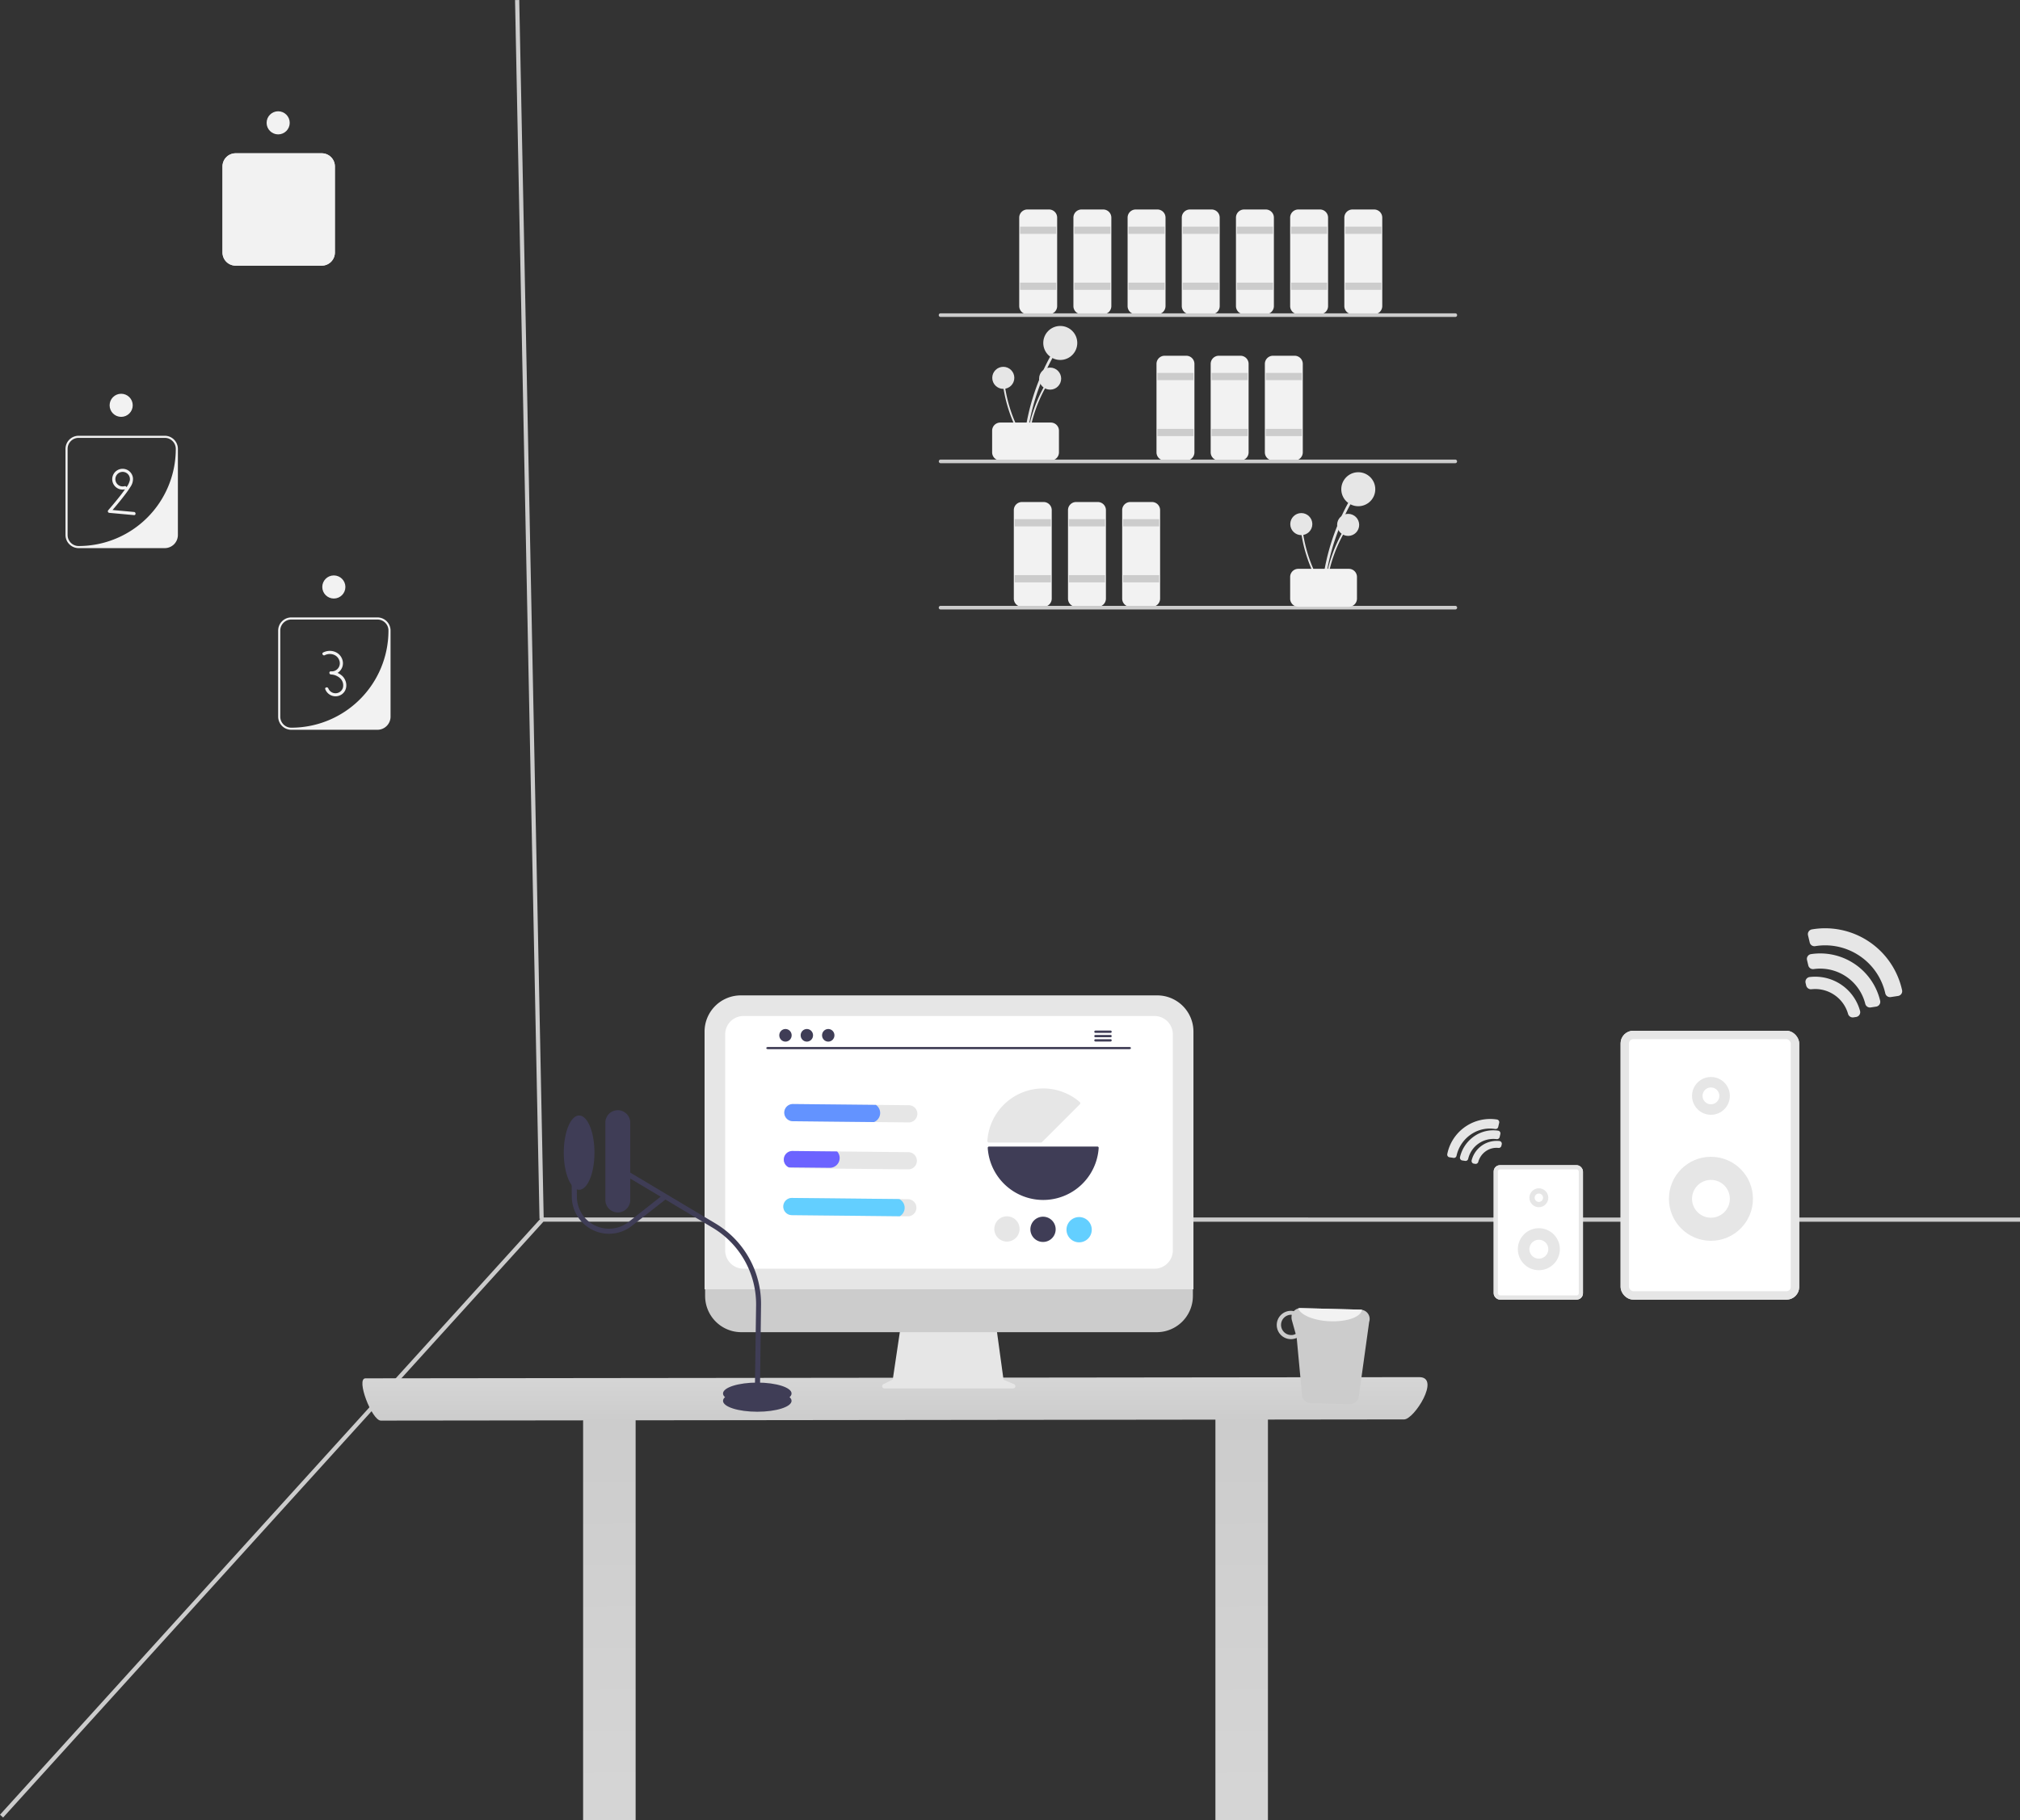 <svg height="866.736" viewBox="0 0 961.591 866.736" width="961.591" xmlns="http://www.w3.org/2000/svg" xmlns:xlink="http://www.w3.org/1999/xlink"><rect x="0" y="0" width="961.591" height="866.736" fill="#333333" stroke="none"/><linearGradient id="a" gradientUnits="objectBoundingBox" x1=".51" x2=".509" y1="1" y2=".067"><stop offset="0" stop-color="#ccc"/><stop offset="1" stop-color="#d5d5d5"/></linearGradient><path d="m-7533.4-5117.716 11.642 580.336" fill="none" stroke="#ccc" stroke-width="2" transform="translate(7779.58 5117.736)"/><path d="m-7773.839-4253 257.5-284.032 703.355.013" fill="none" stroke="#ccc" stroke-width="2" transform="translate(7774.58 5117.736)"/><path d="m0 0h25v191h-25z" fill="url(#a)" transform="matrix(-1 0 0 -1 603.58 866.736)"/><path d="m0 0h25v191h-25z" fill="url(#a)" transform="matrix(-1 0 0 -1 302.58 866.736)"/><path d="m47.1 481.068c-4.729 0 3.057 20.129 7.3 20.129l487.124-.568c4.781 0 17.517-20.129 7.225-20.129s-501.649.568-501.649.568z" fill="url(#a)" transform="translate(126.887 175.221)"/><path d="m406.249 573.263-4.991-2.1-3.424-25.018h-45.59l-3.711 24.916-4.465 2.232a1.06 1.06 0 0 0 .474 2.008h61.295a1.06 1.06 0 0 0 .411-2.037z" fill="#e6e6e6" transform="translate(76.455 85.786)"/><path d="m397.038 518.673h-197.815a17.229 17.229 0 0 1 -17.19-17.229v-17.759h232.194v17.759a17.229 17.229 0 0 1 -17.19 17.229z" fill="#ccc" transform="translate(153.63 115.641)"/><path d="m414.25 383.452h-232.724v-122.723a17.249 17.249 0 0 1 17.229-17.229h198.266a17.249 17.249 0 0 1 17.229 17.229z" fill="#e6e6e6" transform="translate(153.872 230.452)"/><path d="m404.676 382.626h-195.615a8.757 8.757 0 0 1 -8.747-8.747v-102.844a8.757 8.757 0 0 1 8.747-8.747h195.615a8.757 8.757 0 0 1 8.747 8.747v102.844a8.757 8.757 0 0 1 -8.747 8.747z" fill="#fff" transform="translate(144.891 221.471)"/><path d="m427.1 362.006v.039a26.459 26.459 0 0 0 52.812 0 .6.6 0 0 0 -.163-.455.6.6 0 0 0 -.44-.19h-51.602a.606.606 0 0 0 -.607.606z" fill="#3f3d56" transform="translate(43.097 184.525)"/><path d="m470.9 301.354a.779.779 0 0 1 -.227.549l-17.973 17.967a.771.771 0 0 1 -.549.227h-24.69a.768.768 0 0 1 -.565-.245.78.78 0 0 1 -.21-.584 26.632 26.632 0 0 1 43.942-18.5.78.78 0 0 1 .27.56c.002.007.002.016.002.026z" fill="#e6e6e6" transform="translate(43.342 223.931)"/><path d="m457.786 443.144a6.014 6.014 0 1 1 -5.952-6.075 6.014 6.014 0 0 1 5.952 6.075z" fill="#e6e6e6" transform="translate(27.566 142.08)"/><path d="m490.7 443.482a6.014 6.014 0 1 1 -5.952-6.075 6.014 6.014 0 0 1 5.952 6.075z" fill="#3f3d56" transform="translate(11.832 141.918)"/><path d="m523.617 443.819a6.014 6.014 0 1 1 -5.952-6.075 6.014 6.014 0 0 1 5.952 6.075z" fill="#63cfff" transform="translate(-3.901 141.757)"/><path d="m313.532 324.395-55.176-.566a4.092 4.092 0 0 0 -.084 8.184l55.176.566a4.092 4.092 0 1 0 .084-8.184z" fill="#e6e6e6" transform="translate(119.123 201.847)"/><path d="m313.088 367.233-55.176-.566a4.089 4.089 0 0 0 -1.761 7.8 4.038 4.038 0 0 0 1.677.381l55.176.566a4.092 4.092 0 0 0 .084-8.184z" fill="#e6e6e6" transform="translate(119.337 181.369)"/><path d="m312.653 410.072-55.176-.566a4.092 4.092 0 0 0 -.084 8.184l55.176.566a4.092 4.092 0 0 0 .084-8.184z" fill="#e6e6e6" transform="translate(119.543 160.892)"/><path d="m297.83 324.234-39.474-.4a4.092 4.092 0 0 0 -.084 8.184l38.652.4a4.659 4.659 0 0 0 .906-8.176z" fill="#6393ff" transform="translate(119.123 201.847)"/><path d="m279.156 366.885-21.244-.218a4.089 4.089 0 0 0 -1.761 7.8l19.512.2a4.661 4.661 0 0 0 4.707-4.612 4.565 4.565 0 0 0 -1.215-3.174z" fill="#6c63ff" transform="translate(119.337 181.369)"/><path d="m308.53 410.03-51.053-.524a4.092 4.092 0 0 0 -.084 8.184l51.382.527a4.649 4.649 0 0 0 -.245-8.188z" fill="#63cfff" transform="translate(119.543 160.892)"/><path d="m567.7 282.341h-172.191c-.394 0-.709-.231-.709-.521s.315-.463.709-.521h172.191c.394 0 .708.231.708.521s-.319.521-.708.521z" fill="#3f3d56" transform="translate(-30.03 217.213)"/><ellipse cx="373.91" cy="492.959" fill="#3f3d56" rx="2.95" ry="3.008"/><ellipse cx="384.092" cy="492.959" fill="#3f3d56" rx="2.95" ry="3.008"/><ellipse cx="394.274" cy="492.959" fill="#3f3d56" rx="2.95" ry="3.008"/><path d="m598.152 267.8h-7.232a.534.534 0 0 0 -.521.579.519.519 0 0 0 .521.521h7.232a.534.534 0 0 0 .521-.578.519.519 0 0 0 -.521-.522z" fill="#3f3d56" transform="translate(-69.472 222.903)"/><path d="m598.152 271.4h-7.232a.534.534 0 0 0 -.521.579.519.519 0 0 0 .521.521h7.232a.534.534 0 0 0 .521-.579.519.519 0 0 0 -.521-.521z" fill="#3f3d56" transform="translate(-69.472 221.386)"/><path d="m598.152 274.9h-7.232a.534.534 0 0 0 -.521.579.519.519 0 0 0 .521.521h7.232a.534.534 0 0 0 .521-.579.519.519 0 0 0 -.521-.521z" fill="#3f3d56" transform="translate(-69.472 219.911)"/><path d="m687.89 446.574a4.394 4.394 0 0 0 -2.841-5.6c-.162-.081-.406-.081-.568-.162a2.247 2.247 0 0 0 -.73-.081l-28.326-.731a4.543 4.543 0 0 0 -3.409 1.461 6.266 6.266 0 0 0 -1.218-.162 6.738 6.738 0 1 0 -.325 13.473 6.957 6.957 0 0 0 2.922-.568l2.6 27.839a4.432 4.432 0 0 0 4.139 3.247l18.424.487a4.57 4.57 0 0 0 4.3-3zm-37.254 6.25a4.83 4.83 0 0 1 .162-9.658c.081 0 .162.081.244.081a5.742 5.742 0 0 0 0 2.354l1.867 6.655a3.67 3.67 0 0 1 -2.273.568z" fill="#ccc" transform="translate(-36.117 182.85)"/><path d="m686.855 440.812c-.568 3.49-7.386 5.844-15.583 5.438-7.467-.325-13.635-3-14.772-6.087a3.364 3.364 0 0 1 1.3-.162l28.326.73a2.288 2.288 0 0 1 .729.081z" fill="#f2f2f2" transform="translate(-38.491 182.85)"/><ellipse cx="360.496" cy="663.508" fill="#3f3d56" rx="16.314" ry="5.194"/><path d="m346.908 464.649h-2.435l.649-45.452a42.462 42.462 0 0 0 -20.615-36.929l-46.507-27.758 1.217-2.11 46.507 27.758a44.64 44.64 0 0 1 21.752 39.04z" fill="#3f3d56" transform="translate(14.806 202.351)"/><path d="m278.225 320.2a5.958 5.958 0 0 1 5.925 5.925v36.848a5.958 5.958 0 0 1 -5.925 5.925 5.958 5.958 0 0 1 -5.925-5.925v-36.848a5.906 5.906 0 0 1 5.925-5.925z" fill="#3f3d56" transform="translate(15.879 208.416)"/><path d="m270.337 384.3a17.771 17.771 0 0 1 -17.775-17.531l-.162-18.669h2.435l.165 18.668a15.242 15.242 0 0 0 15.421 15.1 15.088 15.088 0 0 0 9.253-3.247l16.557-13.067 1.542 1.948-16.557 12.986a17.562 17.562 0 0 1 -10.879 3.812z" fill="#3f3d56" transform="translate(19.628 203.16)"/><ellipse cx="275.68" cy="548.826" fill="#3f3d56" rx="7.305" ry="17.694"/><ellipse cx="360.496" cy="666.998" fill="#3f3d56" rx="16.314" ry="5.194"/><g transform="translate(-160.532 -308.993)"><g fill="#e6e6e6"><path d="m19.018 22.044a29.268 29.268 0 0 1 -10.893-19.973 2.3 2.3 0 0 0 -2.353-2.071l-3.533.1a2.3 2.3 0 0 0 -2.229 2.527 37.487 37.487 0 0 0 39.057 33.915 2.308 2.308 0 0 0 2.187-2.56l-.393-3.505a2.294 2.294 0 0 0 -2.361-2.043 29.255 29.255 0 0 1 -19.482-6.39z" transform="matrix(-.993 .122 -.122 -.993 1066.317 783.04)"/><path d="m10.864 22.248a29.251 29.251 0 0 0 19.114 6.4 2.3 2.3 0 0 0 2.215-2.56l-.293-2.615a2.3 2.3 0 0 0 -2.325-2.043 22.133 22.133 0 0 1 -22.354-19.397 2.3 2.3 0 0 0 -2.35-2.033l-2.632.077a2.3 2.3 0 0 0 -2.226 2.543 29.264 29.264 0 0 0 10.851 19.628z" transform="matrix(-.993 .122 -.122 -.993 1055.883 788.087)"/><path d="m11.778 12.176a16.216 16.216 0 0 1 -5.918-10.185 2.322 2.322 0 0 0 -2.349-1.991l-1.273.039a2.308 2.308 0 0 0 -2.212 2.653 22.133 22.133 0 0 0 21.847 18.914 2.291 2.291 0 0 0 2.25-2.56l-.141-1.27a2.322 2.322 0 0 0 -2.3-2.046 16.2 16.2 0 0 1 -9.904-3.554z" transform="matrix(-.993 .122 -.122 -.993 1046.33 792.989)"/></g><g fill="#fff" stroke="#e6e6e6" stroke-width="4"><rect height="128" rx="6" stroke="none" width="85" x="932" y="799.794"/><rect fill="none" height="124" rx="4" width="81" x="934" y="801.794"/></g><g fill="none" stroke="#e6e6e6" stroke-width="5"><circle cx="975" cy="830.794" r="9" stroke="none"/><circle cx="975" cy="830.794" fill="none" r="6.5"/></g><g fill="none" stroke="#e6e6e6" stroke-width="11"><circle cx="975" cy="879.794" r="20" stroke="none"/><circle cx="975" cy="879.794" fill="none" r="14.5"/></g></g><g transform="translate(-238.532 -263.478)"><g fill="#e6e6e6"><path d="m307.835 114.716a16.661 16.661 0 0 0 -5.994 11.284 1.276 1.276 0 0 1 -1.295 1.17l-1.944-.058a1.255 1.255 0 0 1 -.914-.439 1.325 1.325 0 0 1 -.312-.986 20.815 20.815 0 0 1 21.492-19.163 1.258 1.258 0 0 1 .907.456 1.328 1.328 0 0 1 .3.991l-.216 1.981a1.274 1.274 0 0 1 -1.3 1.154 15.825 15.825 0 0 0 -10.724 3.61z" transform="matrix(.993 .122 -.122 .993 647.533 651.856)"/><path d="m335.153 143.909a15.841 15.841 0 0 1 10.522-3.616 1.255 1.255 0 0 1 .919.449 1.322 1.322 0 0 1 .3 1l-.161 1.479a1.277 1.277 0 0 1 -1.28 1.154 12.29 12.29 0 0 0 -12.306 10.954 1.28 1.28 0 0 1 -1.293 1.148l-1.449-.043a1.252 1.252 0 0 1 -.919-.443 1.32 1.32 0 0 1 -.306-.993 16.641 16.641 0 0 1 5.973-11.089z" transform="matrix(.993 .122 -.122 .993 625.579 620.365)"/><path d="m364.871 176.791a9.2 9.2 0 0 0 -3.259 5.748 1.289 1.289 0 0 1 -1.294 1.123l-.7-.021a1.26 1.26 0 0 1 -.938-.468 1.326 1.326 0 0 1 -.28-1.029 12.29 12.29 0 0 1 12.033-10.674 1.249 1.249 0 0 1 .934.439 1.314 1.314 0 0 1 .305 1.005l-.078.717a1.29 1.29 0 0 1 -1.268 1.155 8.79 8.79 0 0 0 -5.455 2.005z" transform="matrix(.993 .122 -.122 .993 605.433 591.314)"/></g><g fill="#fff" stroke="#e6e6e6" stroke-width="2"><rect height="64" rx="3" stroke="none" width="42.5" x="949.578" y="818.278"/><rect fill="none" height="62" rx="2" width="40.5" x="950.578" y="819.278"/></g><g fill="none" stroke="#e6e6e6" stroke-width="2.5"><circle cx="971.078" cy="833.778" r="4.5" stroke="none"/><circle cx="971.078" cy="833.778" fill="none" r="3.25"/></g><g fill="none" stroke="#e6e6e6" stroke-width="5.5"><circle cx="971.078" cy="858.278" r="10" stroke="none"/><circle cx="971.078" cy="858.278" fill="none" r="7.25"/></g></g><path d="m688.854 365.632a104.927 104.927 0 0 1 8.684-33.117q1.96-4.379 4.314-8.564a.64.64 0 0 0 -1.1-.645 106.375 106.375 0 0 0 -11.837 32.657q-.889 4.8-1.336 9.669c-.079.818 1.2.813 1.275 0z" fill="#e6e6e6" transform="translate(-200.223 -154.608)"/><circle cx="504.725" cy="163.299" fill="#e6e6e6" r="8.094"/><path d="m689.89 368.323a68.074 68.074 0 0 1 5.634-21.484q1.271-2.841 2.8-5.556a.415.415 0 0 0 -.716-.418 69.015 69.015 0 0 0 -7.68 21.186q-.576 3.114-.866 6.273c-.05.53.779.527.828-.001z" fill="#e6e6e6" transform="translate(-200.431 -157.085)"/><circle cx="499.901" cy="180.277" fill="#e6e6e6" r="5.251"/><path d="m687.047 367.877a68.077 68.077 0 0 1 -8.772-20.405q-.744-3.022-1.21-6.1a.415.415 0 0 0 -.822.11 69.017 69.017 0 0 0 6.975 21.428q1.461 2.81 3.175 5.479c.288.447.94-.066.654-.512z" fill="#e6e6e6" transform="translate(-198.633 -157.134)"/><circle cx="477.602" cy="179.909" fill="#e6e6e6" r="5.251"/><path d="m670.059 375.347v-10.318a3.873 3.873 0 0 1 3.869-3.869h24.072a3.873 3.873 0 0 1 3.869 3.869v10.318a3.874 3.874 0 0 1 -3.869 3.869h-24.072a3.873 3.873 0 0 1 -3.869-3.869z" fill="#f2f2f2" transform="translate(-197.767 -159.958)"/><path d="m699.245 293.028h-10.317a3.873 3.873 0 0 1 -3.869-3.869v-42.13a3.873 3.873 0 0 1 3.869-3.869h10.317a3.873 3.873 0 0 1 3.869 3.869v42.129a3.873 3.873 0 0 1 -3.869 3.869z" fill="#f2f2f2" transform="translate(-199.87 -143.412)"/><path d="m485.619 107.916h17.196v3.439h-17.196z" fill="#ccc"/><path d="m485.619 134.569h17.196v3.439h-17.196z" fill="#ccc"/><path d="m729.246 293.028h-10.318a3.874 3.874 0 0 1 -3.869-3.869v-42.13a3.874 3.874 0 0 1 3.869-3.869h10.317a3.873 3.873 0 0 1 3.869 3.869v42.129a3.873 3.873 0 0 1 -3.869 3.869z" fill="#f2f2f2" transform="translate(-204.077 -143.412)"/><path d="m511.412 107.916h17.196v3.439h-17.196z" fill="#ccc"/><path d="m511.412 134.569h17.196v3.439h-17.196z" fill="#ccc"/><path d="m759.245 293.028h-10.317a3.873 3.873 0 0 1 -3.869-3.869v-42.13a3.873 3.873 0 0 1 3.869-3.869h10.317a3.873 3.873 0 0 1 3.869 3.869v42.129a3.873 3.873 0 0 1 -3.869 3.869z" fill="#f2f2f2" transform="translate(-208.283 -143.412)"/><path d="m537.206 107.916h17.196v3.439h-17.196z" fill="#ccc"/><path d="m537.206 134.569h17.196v3.439h-17.196z" fill="#ccc"/><path d="m775.246 374.028h-10.318a3.874 3.874 0 0 1 -3.869-3.869v-42.13a3.874 3.874 0 0 1 3.869-3.869h10.317a3.874 3.874 0 0 1 3.869 3.869v42.129a3.874 3.874 0 0 1 -3.868 3.87z" fill="#f2f2f2" transform="translate(-210.526 -154.771)"/><path d="m550.962 177.558h17.196v3.439h-17.196z" fill="#ccc"/><path d="m550.962 204.212h17.196v3.439h-17.196z" fill="#ccc"/><path d="m805.246 374.028h-10.318a3.874 3.874 0 0 1 -3.869-3.869v-42.13a3.874 3.874 0 0 1 3.869-3.869h10.317a3.873 3.873 0 0 1 3.869 3.869v42.129a3.874 3.874 0 0 1 -3.868 3.87z" fill="#f2f2f2" transform="translate(-214.733 -154.771)"/><path d="m576.756 177.558h17.196v3.439h-17.196z" fill="#ccc"/><path d="m576.756 204.212h17.196v3.439h-17.196z" fill="#ccc"/><path d="m835.246 374.028h-10.318a3.874 3.874 0 0 1 -3.869-3.869v-42.13a3.874 3.874 0 0 1 3.869-3.869h10.317a3.873 3.873 0 0 1 3.869 3.869v42.129a3.874 3.874 0 0 1 -3.868 3.87z" fill="#f2f2f2" transform="translate(-218.94 -154.771)"/><path d="m602.549 177.558h17.196v3.439h-17.196z" fill="#ccc"/><path d="m602.549 204.212h17.196v3.439h-17.196z" fill="#ccc"/><path d="m696.246 455.028h-10.318a3.873 3.873 0 0 1 -3.869-3.869v-42.13a3.873 3.873 0 0 1 3.869-3.869h10.318a3.873 3.873 0 0 1 3.869 3.869v42.129a3.873 3.873 0 0 1 -3.869 3.87z" fill="#f2f2f2" transform="translate(-199.45 -166.127)"/><path d="m483.039 247.201h17.196v3.439h-17.196z" fill="#ccc"/><path d="m483.039 273.854h17.196v3.439h-17.196z" fill="#ccc"/><path d="m726.246 455.028h-10.318a3.873 3.873 0 0 1 -3.869-3.869v-42.13a3.873 3.873 0 0 1 3.869-3.869h10.317a3.873 3.873 0 0 1 3.869 3.869v42.129a3.873 3.873 0 0 1 -3.868 3.87z" fill="#f2f2f2" transform="translate(-203.656 -166.127)"/><path d="m508.832 247.201h17.196v3.439h-17.196z" fill="#ccc"/><path d="m508.832 273.854h17.196v3.439h-17.196z" fill="#ccc"/><path d="m756.245 455.028h-10.317a3.873 3.873 0 0 1 -3.869-3.869v-42.13a3.873 3.873 0 0 1 3.869-3.869h10.317a3.873 3.873 0 0 1 3.869 3.869v42.129a3.873 3.873 0 0 1 -3.869 3.87z" fill="#f2f2f2" transform="translate(-207.863 -166.127)"/><path d="m534.626 247.201h17.196v3.439h-17.196z" fill="#ccc"/><path d="m534.626 273.854h17.196v3.439h-17.196z" fill="#ccc"/><path d="m789.246 293.028h-10.318a3.873 3.873 0 0 1 -3.869-3.869v-42.13a3.873 3.873 0 0 1 3.869-3.869h10.317a3.873 3.873 0 0 1 3.869 3.869v42.129a3.873 3.873 0 0 1 -3.869 3.869z" fill="#f2f2f2" transform="translate(-212.489 -143.412)"/><path d="m563 107.916h17.196v3.439h-17.196z" fill="#ccc"/><path d="m563 134.569h17.196v3.439h-17.196z" fill="#ccc"/><path d="m819.246 293.028h-10.318a3.873 3.873 0 0 1 -3.869-3.869v-42.13a3.873 3.873 0 0 1 3.869-3.869h10.318a3.874 3.874 0 0 1 3.869 3.869v42.129a3.874 3.874 0 0 1 -3.869 3.869z" fill="#f2f2f2" transform="translate(-216.696 -143.412)"/><path d="m588.793 107.916h17.196v3.439h-17.196z" fill="#ccc"/><path d="m588.793 134.569h17.196v3.439h-17.196z" fill="#ccc"/><path d="m849.246 293.028h-10.318a3.873 3.873 0 0 1 -3.869-3.869v-42.13a3.873 3.873 0 0 1 3.869-3.869h10.317a3.873 3.873 0 0 1 3.869 3.869v42.129a3.873 3.873 0 0 1 -3.869 3.869z" fill="#f2f2f2" transform="translate(-220.902 -143.412)"/><path d="m614.586 107.916h17.196v3.439h-17.196z" fill="#ccc"/><path d="m614.586 134.569h17.196v3.439h-17.196z" fill="#ccc"/><path d="m879.245 293.028h-10.317a3.873 3.873 0 0 1 -3.869-3.869v-42.13a3.873 3.873 0 0 1 3.869-3.869h10.317a3.873 3.873 0 0 1 3.869 3.869v42.129a3.873 3.873 0 0 1 -3.869 3.869z" fill="#f2f2f2" transform="translate(-225.109 -143.412)"/><path d="m640.38 107.916h17.196v3.439h-17.196z" fill="#ccc"/><path d="m640.38 134.569h17.196v3.439h-17.196z" fill="#ccc"/><path d="m886.4 302.38h-245.04a.86.86 0 0 1 0-1.72h245.04a.86.86 0 0 1 0 1.72z" fill="#ccc" transform="translate(-193.622 -151.474)"/><path d="m886.4 383.38h-245.04a.86.86 0 0 1 0-1.719h245.04a.86.86 0 0 1 0 1.719z" fill="#ccc" transform="translate(-193.622 -162.832)"/><path d="m886.4 464.38h-245.04a.86.86 0 0 1 0-1.72h245.04a.86.86 0 0 1 0 1.72z" fill="#ccc" transform="translate(-193.622 -174.19)"/><path d="m853.854 446.632a104.937 104.937 0 0 1 8.684-33.116q1.96-4.378 4.315-8.564a.64.64 0 0 0 -1.1-.645 106.377 106.377 0 0 0 -11.837 32.657q-.889 4.8-1.336 9.669c-.08.817 1.199.812 1.274-.001z" fill="#e6e6e6" transform="translate(-223.358 -165.966)"/><circle cx="646.59" cy="232.941" fill="#e6e6e6" r="8.094"/><path d="m854.891 449.324a68.071 68.071 0 0 1 5.634-21.484q1.271-2.841 2.8-5.556a.415.415 0 0 0 -.716-.418 69.015 69.015 0 0 0 -7.679 21.186q-.577 3.114-.867 6.273c-.051.53.779.526.828-.001z" fill="#e6e6e6" transform="translate(-223.566 -168.442)"/><circle cx="641.765" cy="249.92" fill="#e6e6e6" r="5.251"/><path d="m852.046 448.877a68.078 68.078 0 0 1 -8.772-20.405q-.744-3.022-1.21-6.1a.415.415 0 0 0 -.822.11 69.011 69.011 0 0 0 6.975 21.428q1.461 2.81 3.175 5.479c.288.449.94-.064.654-.51z" fill="#e6e6e6" transform="translate(-221.77 -168.491)"/><circle cx="619.466" cy="249.551" fill="#e6e6e6" r="5.251"/><g fill="#f2f2f2"><path d="m835.059 456.347v-10.318a3.873 3.873 0 0 1 3.869-3.869h24.072a3.873 3.873 0 0 1 3.869 3.869v10.317a3.873 3.873 0 0 1 -3.869 3.87h-24.072a3.873 3.873 0 0 1 -3.869-3.869z" transform="translate(-220.902 -171.315)"/><path d="m527.706 93.5h-41a6.257 6.257 0 0 1 -6.25-6.25v-41a6.257 6.257 0 0 1 6.25-6.25h41a6.257 6.257 0 0 1 6.25 6.25v41a6.257 6.257 0 0 1 -6.25 6.25zm-41-52.5a5.25 5.25 0 0 0 -5.25 5.25v41a5.25 5.25 0 0 0 5.25 5.25h28.719a17.531 17.531 0 0 0 17.531-17.531v-28.719a5.25 5.25 0 0 0 -5.25-5.25z" transform="translate(-374.538 32.986)"/><path d="m527.706 93.5h-41a6.257 6.257 0 0 1 -6.25-6.25v-41a6.257 6.257 0 0 1 6.25-6.25h41a6.257 6.257 0 0 1 6.25 6.25v41a6.257 6.257 0 0 1 -6.25 6.25z" transform="translate(-374.538 32.986)"/><circle cx="132.418" cy="58.486" r="5.5"/><path d="m420.234 255.214h-41a6.257 6.257 0 0 1 -6.25-6.25v-41a6.257 6.257 0 0 1 6.25-6.25h41a6.257 6.257 0 0 1 6.25 6.25v41a6.257 6.257 0 0 1 -6.25 6.25zm-41-52.5a5.25 5.25 0 0 0 -5.25 5.25v41a5.25 5.25 0 0 0 5.25 5.25 46.25 46.25 0 0 0 46.25-46.25 5.25 5.25 0 0 0 -5.25-5.25z" transform="translate(-341.802 5.773)"/><circle cx="57.682" cy="192.986" r="5.5"/><path d="m421.317 241.411a3.464 3.464 0 1 1 2.443-2.744 8.914 8.914 0 0 1 -1.709 3.422c-.795 1.16-1.625 2.294-2.482 3.409-1.937 2.521-4 4.94-6.066 7.358a.761.761 0 0 0 .53 1.28l11.732 1.073c.961.088.955-1.413 0-1.5l-11.732-1.073.53 1.28c2.272-2.665 4.541-5.335 6.656-8.128a49.251 49.251 0 0 0 2.9-4.126 6.405 6.405 0 0 0 1.125-4.2 4.953 4.953 0 1 0 -3.533 5.4.751.751 0 0 0 -.4-1.446z" transform="translate(-361.959 -9.938)"/><path d="m607.706 355.5h-41a6.257 6.257 0 0 1 -6.25-6.25v-41a6.257 6.257 0 0 1 6.25-6.25h41a6.257 6.257 0 0 1 6.25 6.25v41a6.257 6.257 0 0 1 -6.25 6.25zm-41-52.5a5.25 5.25 0 0 0 -5.25 5.25v41a5.25 5.25 0 0 0 5.25 5.25 46.25 46.25 0 0 0 46.25-46.25 5.25 5.25 0 0 0 -5.25-5.25z" transform="translate(-428.037 -8.014)"/><circle cx="158.918" cy="279.486" r="5.5"/><path d="m603.711 335.909c2.566-1.3 5.98-.35 6.918 2.529a3.851 3.851 0 0 1 -4.008 5.157v1.5a6.845 6.845 0 0 1 4.542 1.948 4.624 4.624 0 0 1 1.179 4.342 3.684 3.684 0 0 1 -6.955.336c-.357-.884-1.808-.5-1.446.4a5.229 5.229 0 0 0 7.97 2.353c2.855-2.144 2.565-6.365.1-8.7a8.552 8.552 0 0 0 -5.393-2.178c-.973-.063-.945 1.405 0 1.5a5.311 5.311 0 0 0 4.636-2.09 5.385 5.385 0 0 0 .819-4.966c-1.243-3.834-5.674-5.178-9.121-3.425-.861.438-.1 1.732.757 1.3z" transform="translate(-449.098 -23.942)"/></g></svg>